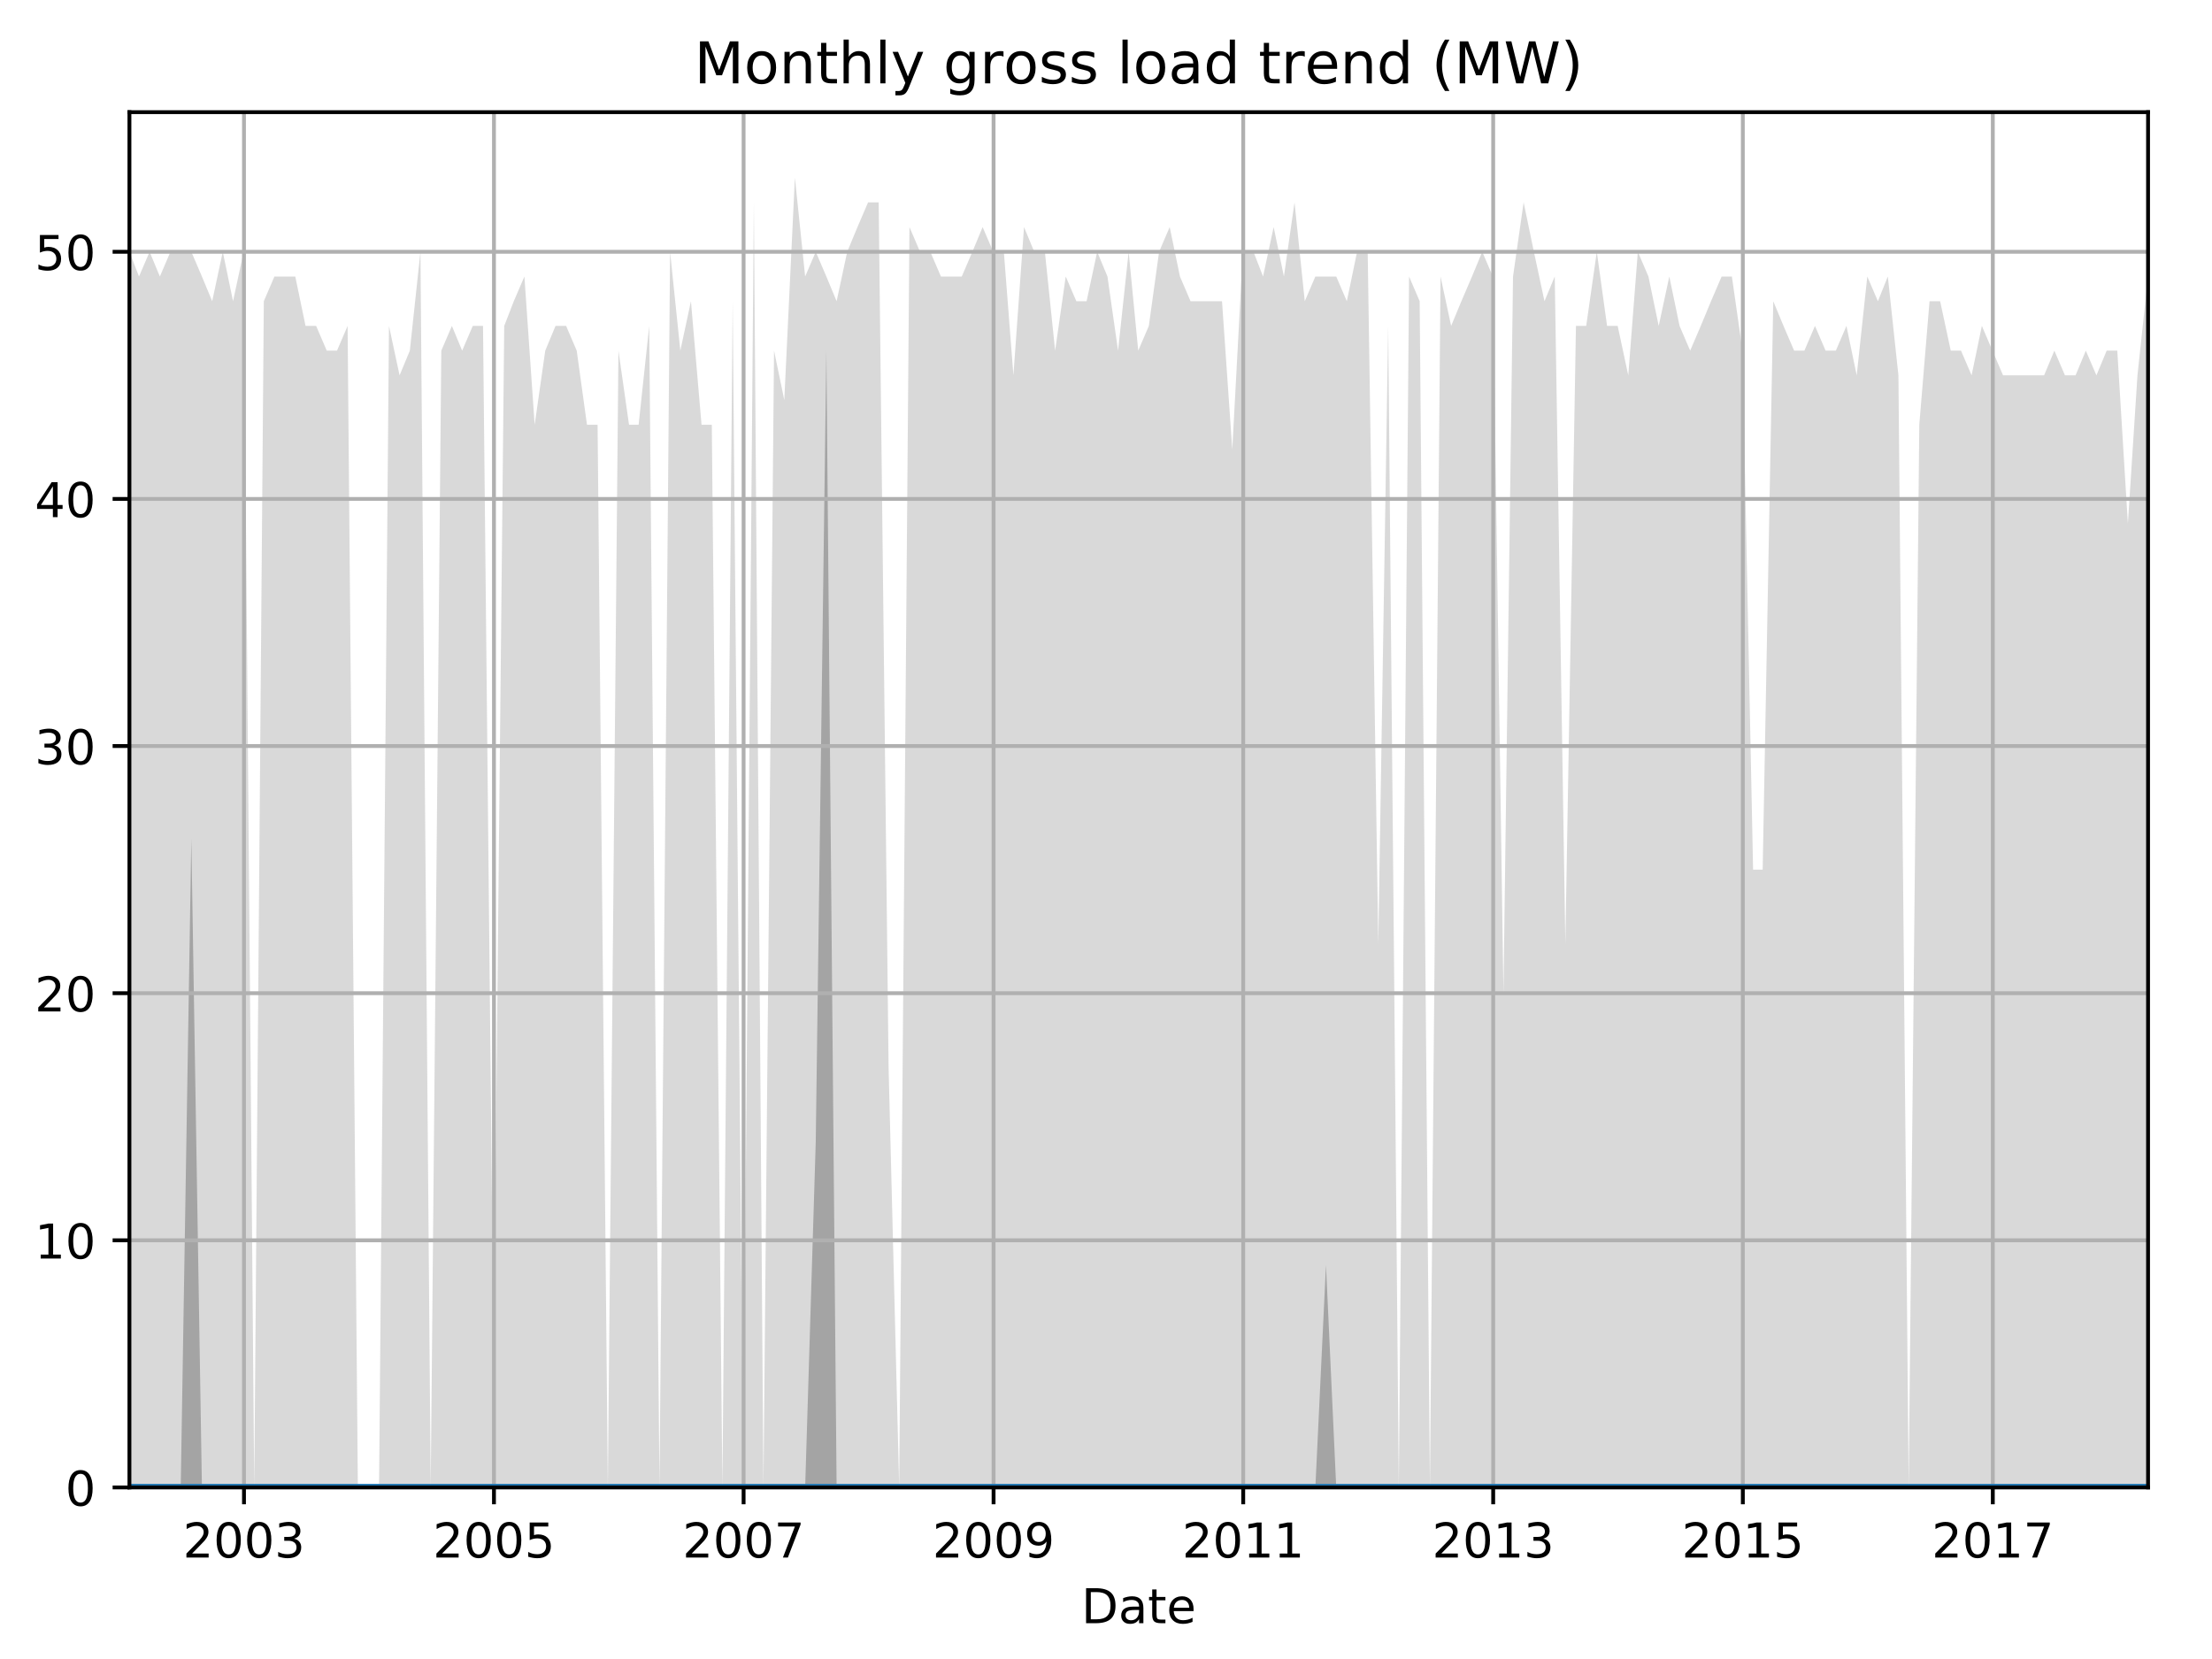 <?xml version="1.0" encoding="utf-8" standalone="no"?>
<!DOCTYPE svg PUBLIC "-//W3C//DTD SVG 1.1//EN"
  "http://www.w3.org/Graphics/SVG/1.1/DTD/svg11.dtd">
<!-- Created with matplotlib (http://matplotlib.org/) -->
<svg height="345.6pt" version="1.1" viewBox="0 0 460.8 345.6" width="460.8pt" xmlns="http://www.w3.org/2000/svg" xmlns:xlink="http://www.w3.org/1999/xlink">
 <defs>
  <style type="text/css">
*{stroke-linecap:butt;stroke-linejoin:round;}
  </style>
 </defs>
 <g id="figure_1">
  <g id="patch_1">
   <path d="M 0 345.6 
L 460.8 345.6 
L 460.8 0 
L 0 0 
z
" style="fill:none;"/>
  </g>
  <g id="axes_1">
   <g id="patch_2">
    <path d="M 26.962 309.863 
L 447.48 309.863 
L 447.48 23.365 
L 26.962 23.365 
z
" style="fill:none;"/>
   </g>
   <g id="PolyCollection_1">
    <path clip-path="url(#p91ae454a0e)" d="M 26.962 52.452 
L 26.962 309.863 
L 28.957 309.863 
L 31.165 309.863 
L 33.302 309.863 
L 35.511 309.863 
L 37.648 309.863 
L 39.856 309.863 
L 42.064 309.863 
L 44.202 309.863 
L 46.41 309.863 
L 48.547 309.863 
L 50.755 309.863 
L 52.964 309.863 
L 54.959 309.863 
L 57.167 309.863 
L 59.304 309.863 
L 61.512 309.863 
L 63.65 309.863 
L 65.858 309.863 
L 68.066 309.863 
L 70.203 309.863 
L 72.412 309.863 
L 74.549 309.863 
L 76.757 309.863 
L 78.966 309.863 
L 81.032 309.863 
L 83.24 309.863 
L 85.377 309.863 
L 87.586 309.863 
L 89.723 309.863 
L 91.931 309.863 
L 94.139 309.863 
L 96.277 309.863 
L 98.485 309.863 
L 100.622 309.863 
L 102.83 309.863 
L 105.039 309.863 
L 107.034 309.863 
L 109.242 309.863 
L 111.379 309.863 
L 113.587 309.863 
L 115.725 309.863 
L 117.933 309.863 
L 120.141 309.863 
L 122.278 309.863 
L 124.487 309.863 
L 126.624 309.863 
L 128.832 309.863 
L 131.041 309.863 
L 133.035 309.863 
L 135.244 309.863 
L 137.381 309.863 
L 139.589 309.863 
L 141.726 309.863 
L 143.935 309.863 
L 146.143 309.863 
L 148.28 309.863 
L 150.489 309.863 
L 152.626 309.863 
L 154.834 309.863 
L 157.043 309.863 
L 159.037 309.863 
L 161.246 309.863 
L 163.383 309.863 
L 165.591 309.863 
L 167.728 309.863 
L 169.937 309.863 
L 172.145 309.863 
L 174.282 309.863 
L 176.491 309.863 
L 178.628 309.863 
L 180.836 309.863 
L 183.044 309.863 
L 185.11 309.863 
L 187.319 309.863 
L 189.456 309.863 
L 191.664 309.863 
L 193.801 309.863 
L 196.01 309.863 
L 198.218 309.863 
L 200.355 309.863 
L 202.564 309.863 
L 204.701 309.863 
L 206.909 309.863 
L 209.118 309.863 
L 211.112 309.863 
L 213.321 309.863 
L 215.458 309.863 
L 217.666 309.863 
L 219.803 309.863 
L 222.012 309.863 
L 224.22 309.863 
L 226.357 309.863 
L 228.566 309.863 
L 230.703 309.863 
L 232.911 309.863 
L 235.119 309.863 
L 237.114 309.863 
L 239.323 309.863 
L 241.46 309.863 
L 243.668 309.863 
L 245.805 309.863 
L 248.014 309.863 
L 250.222 309.863 
L 252.359 309.863 
L 254.567 309.863 
L 256.705 309.863 
L 258.913 309.863 
L 261.121 309.863 
L 263.116 309.863 
L 265.324 309.863 
L 267.462 309.863 
L 269.67 309.863 
L 271.807 309.863 
L 274.015 309.863 
L 276.224 309.863 
L 278.361 309.863 
L 280.569 309.863 
L 282.706 309.863 
L 284.915 309.863 
L 287.123 309.863 
L 289.189 309.863 
L 291.398 309.863 
L 293.535 309.863 
L 295.743 309.863 
L 297.88 309.863 
L 300.089 309.863 
L 302.297 309.863 
L 304.434 309.863 
L 306.642 309.863 
L 308.78 309.863 
L 310.988 309.863 
L 313.196 309.863 
L 315.191 309.863 
L 317.399 309.863 
L 319.537 309.863 
L 321.745 309.863 
L 323.882 309.863 
L 326.09 309.863 
L 328.299 309.863 
L 330.436 309.863 
L 332.644 309.863 
L 334.781 309.863 
L 336.99 309.863 
L 339.198 309.863 
L 341.193 309.863 
L 343.401 309.863 
L 345.538 309.863 
L 347.747 309.863 
L 349.884 309.863 
L 352.092 309.863 
L 354.301 309.863 
L 356.438 309.863 
L 358.646 309.863 
L 360.783 309.863 
L 362.992 309.863 
L 365.2 309.863 
L 367.195 309.863 
L 369.403 309.863 
L 371.54 309.863 
L 373.749 309.863 
L 375.886 309.863 
L 378.094 309.863 
L 380.303 309.863 
L 382.44 309.863 
L 384.648 309.863 
L 386.785 309.863 
L 388.994 309.863 
L 391.202 309.863 
L 393.268 309.863 
L 395.476 309.863 
L 397.613 309.863 
L 399.822 309.863 
L 401.959 309.863 
L 404.167 309.863 
L 406.376 309.863 
L 408.513 309.863 
L 410.721 309.863 
L 412.858 309.863 
L 415.067 309.863 
L 417.275 309.863 
L 419.27 309.863 
L 421.478 309.863 
L 423.615 309.863 
L 425.824 309.863 
L 427.961 309.863 
L 430.169 309.863 
L 432.378 309.863 
L 434.515 309.863 
L 436.723 309.863 
L 438.86 309.863 
L 441.069 309.863 
L 443.277 309.863 
L 445.272 309.863 
L 447.48 309.863 
L 447.48 57.601 
L 447.48 57.601 
L 445.272 78.194 
L 443.277 109.083 
L 441.069 73.045 
L 438.86 73.045 
L 436.723 78.194 
L 434.515 73.045 
L 432.378 78.194 
L 430.169 78.194 
L 427.961 73.045 
L 425.824 78.194 
L 423.615 78.194 
L 421.478 78.194 
L 419.27 78.194 
L 417.275 78.194 
L 415.067 73.045 
L 412.858 67.897 
L 410.721 78.194 
L 408.513 73.045 
L 406.376 73.045 
L 404.167 62.749 
L 401.959 62.749 
L 399.822 88.49 
L 397.613 309.863 
L 395.476 78.194 
L 393.268 57.601 
L 391.202 62.749 
L 388.994 57.601 
L 386.785 78.194 
L 384.648 67.897 
L 382.44 73.045 
L 380.303 73.045 
L 378.094 67.897 
L 375.886 73.045 
L 373.749 73.045 
L 371.54 67.897 
L 369.403 62.749 
L 367.195 181.158 
L 365.2 181.158 
L 362.992 73.045 
L 360.783 57.601 
L 358.646 57.601 
L 356.438 62.749 
L 354.301 67.897 
L 352.092 73.045 
L 349.884 67.897 
L 347.747 57.601 
L 345.538 67.897 
L 343.401 57.601 
L 341.193 52.452 
L 339.198 78.194 
L 336.99 67.897 
L 334.781 67.897 
L 332.644 52.452 
L 330.436 67.897 
L 328.299 67.897 
L 326.09 196.603 
L 323.882 57.601 
L 321.745 62.749 
L 319.537 52.452 
L 317.399 42.156 
L 315.191 57.601 
L 313.196 206.899 
L 310.988 57.601 
L 308.78 52.452 
L 306.642 57.601 
L 304.434 62.749 
L 302.297 67.897 
L 300.089 57.601 
L 297.88 309.863 
L 295.743 62.749 
L 293.535 57.601 
L 291.398 309.863 
L 289.189 67.897 
L 287.123 196.603 
L 284.915 52.452 
L 282.706 52.452 
L 280.569 62.749 
L 278.361 57.601 
L 276.224 57.601 
L 274.015 57.601 
L 271.807 62.749 
L 269.67 42.156 
L 267.462 57.601 
L 265.324 47.304 
L 263.116 57.601 
L 261.121 52.452 
L 258.913 52.452 
L 256.705 93.638 
L 254.567 62.749 
L 252.359 62.749 
L 250.222 62.749 
L 248.014 62.749 
L 245.805 57.601 
L 243.668 47.304 
L 241.46 52.452 
L 239.323 67.897 
L 237.114 73.045 
L 235.119 52.452 
L 232.911 73.045 
L 230.703 57.601 
L 228.566 52.452 
L 226.357 62.749 
L 224.22 62.749 
L 222.012 57.601 
L 219.803 73.045 
L 217.666 52.452 
L 215.458 52.452 
L 213.321 47.304 
L 211.112 78.194 
L 209.118 52.452 
L 206.909 52.452 
L 204.701 47.304 
L 202.564 52.452 
L 200.355 57.601 
L 198.218 57.601 
L 196.01 57.601 
L 193.801 52.452 
L 191.664 52.452 
L 189.456 47.304 
L 187.319 309.863 
L 185.11 222.344 
L 183.044 42.156 
L 180.836 42.156 
L 178.628 47.304 
L 176.491 52.452 
L 174.282 62.749 
L 172.145 57.601 
L 169.937 52.452 
L 167.728 57.601 
L 165.591 37.008 
L 163.383 83.342 
L 161.246 73.045 
L 159.037 309.863 
L 157.043 42.156 
L 154.834 309.863 
L 152.626 62.749 
L 150.489 309.863 
L 148.28 88.49 
L 146.143 88.49 
L 143.935 62.749 
L 141.726 73.045 
L 139.589 52.452 
L 137.381 309.863 
L 135.244 67.897 
L 133.035 88.49 
L 131.041 88.49 
L 128.832 73.045 
L 126.624 309.863 
L 124.487 88.49 
L 122.278 88.49 
L 120.141 73.045 
L 117.933 67.897 
L 115.725 67.897 
L 113.587 73.045 
L 111.379 88.49 
L 109.242 57.601 
L 107.034 62.749 
L 105.039 67.897 
L 102.83 284.122 
L 100.622 67.897 
L 98.485 67.897 
L 96.277 73.045 
L 94.139 67.897 
L 91.931 73.045 
L 89.723 309.863 
L 87.586 52.452 
L 85.377 73.045 
L 83.24 78.194 
L 81.032 67.897 
L 78.966 309.863 
L 76.757 309.863 
L 74.549 309.863 
L 72.412 67.897 
L 70.203 73.045 
L 68.066 73.045 
L 65.858 67.897 
L 63.65 67.897 
L 61.512 57.601 
L 59.304 57.601 
L 57.167 57.601 
L 54.959 62.749 
L 52.964 309.863 
L 50.755 52.452 
L 48.547 62.749 
L 46.41 52.452 
L 44.202 62.749 
L 42.064 57.601 
L 39.856 52.452 
L 37.648 52.452 
L 35.511 52.452 
L 33.302 57.601 
L 31.165 52.452 
L 28.957 57.601 
L 26.962 52.452 
z
" style="fill:#808080;fill-opacity:0.3;"/>
   </g>
   <g id="PolyCollection_2">
    <path clip-path="url(#p91ae454a0e)" d="M 26.962 309.863 
L 26.962 309.863 
L 28.957 309.863 
L 31.165 309.863 
L 33.302 309.863 
L 35.511 309.863 
L 37.648 309.863 
L 39.856 309.863 
L 42.064 309.863 
L 44.202 309.863 
L 46.41 309.863 
L 48.547 309.863 
L 50.755 309.863 
L 52.964 309.863 
L 54.959 309.863 
L 57.167 309.863 
L 59.304 309.863 
L 61.512 309.863 
L 63.65 309.863 
L 65.858 309.863 
L 68.066 309.863 
L 70.203 309.863 
L 72.412 309.863 
L 74.549 309.863 
L 76.757 309.863 
L 78.966 309.863 
L 81.032 309.863 
L 83.24 309.863 
L 85.377 309.863 
L 87.586 309.863 
L 89.723 309.863 
L 91.931 309.863 
L 94.139 309.863 
L 96.277 309.863 
L 98.485 309.863 
L 100.622 309.863 
L 102.83 309.863 
L 105.039 309.863 
L 107.034 309.863 
L 109.242 309.863 
L 111.379 309.863 
L 113.587 309.863 
L 115.725 309.863 
L 117.933 309.863 
L 120.141 309.863 
L 122.278 309.863 
L 124.487 309.863 
L 126.624 309.863 
L 128.832 309.863 
L 131.041 309.863 
L 133.035 309.863 
L 135.244 309.863 
L 137.381 309.863 
L 139.589 309.863 
L 141.726 309.863 
L 143.935 309.863 
L 146.143 309.863 
L 148.28 309.863 
L 150.489 309.863 
L 152.626 309.863 
L 154.834 309.863 
L 157.043 309.863 
L 159.037 309.863 
L 161.246 309.863 
L 163.383 309.863 
L 165.591 309.863 
L 167.728 309.863 
L 169.937 309.863 
L 172.145 309.863 
L 174.282 309.863 
L 176.491 309.863 
L 178.628 309.863 
L 180.836 309.863 
L 183.044 309.863 
L 185.11 309.863 
L 187.319 309.863 
L 189.456 309.863 
L 191.664 309.863 
L 193.801 309.863 
L 196.01 309.863 
L 198.218 309.863 
L 200.355 309.863 
L 202.564 309.863 
L 204.701 309.863 
L 206.909 309.863 
L 209.118 309.863 
L 211.112 309.863 
L 213.321 309.863 
L 215.458 309.863 
L 217.666 309.863 
L 219.803 309.863 
L 222.012 309.863 
L 224.22 309.863 
L 226.357 309.863 
L 228.566 309.863 
L 230.703 309.863 
L 232.911 309.863 
L 235.119 309.863 
L 237.114 309.863 
L 239.323 309.863 
L 241.46 309.863 
L 243.668 309.863 
L 245.805 309.863 
L 248.014 309.863 
L 250.222 309.863 
L 252.359 309.863 
L 254.567 309.863 
L 256.705 309.863 
L 258.913 309.863 
L 261.121 309.863 
L 263.116 309.863 
L 265.324 309.863 
L 267.462 309.863 
L 269.67 309.863 
L 271.807 309.863 
L 274.015 309.863 
L 276.224 309.863 
L 278.361 309.863 
L 280.569 309.863 
L 282.706 309.863 
L 284.915 309.863 
L 287.123 309.863 
L 289.189 309.863 
L 291.398 309.863 
L 293.535 309.863 
L 295.743 309.863 
L 297.88 309.863 
L 300.089 309.863 
L 302.297 309.863 
L 304.434 309.863 
L 306.642 309.863 
L 308.78 309.863 
L 310.988 309.863 
L 313.196 309.863 
L 315.191 309.863 
L 317.399 309.863 
L 319.537 309.863 
L 321.745 309.863 
L 323.882 309.863 
L 326.09 309.863 
L 328.299 309.863 
L 330.436 309.863 
L 332.644 309.863 
L 334.781 309.863 
L 336.99 309.863 
L 339.198 309.863 
L 341.193 309.863 
L 343.401 309.863 
L 345.538 309.863 
L 347.747 309.863 
L 349.884 309.863 
L 352.092 309.863 
L 354.301 309.863 
L 356.438 309.863 
L 358.646 309.863 
L 360.783 309.863 
L 362.992 309.863 
L 365.2 309.863 
L 367.195 309.863 
L 369.403 309.863 
L 371.54 309.863 
L 373.749 309.863 
L 375.886 309.863 
L 378.094 309.863 
L 380.303 309.863 
L 382.44 309.863 
L 384.648 309.863 
L 386.785 309.863 
L 388.994 309.863 
L 391.202 309.863 
L 393.268 309.863 
L 395.476 309.863 
L 397.613 309.863 
L 399.822 309.863 
L 401.959 309.863 
L 404.167 309.863 
L 406.376 309.863 
L 408.513 309.863 
L 410.721 309.863 
L 412.858 309.863 
L 415.067 309.863 
L 417.275 309.863 
L 419.27 309.863 
L 421.478 309.863 
L 423.615 309.863 
L 425.824 309.863 
L 427.961 309.863 
L 430.169 309.863 
L 432.378 309.863 
L 434.515 309.863 
L 436.723 309.863 
L 438.86 309.863 
L 441.069 309.863 
L 443.277 309.863 
L 445.272 309.863 
L 447.48 309.863 
L 447.48 309.863 
L 447.48 309.863 
L 445.272 309.863 
L 443.277 309.863 
L 441.069 309.863 
L 438.86 309.863 
L 436.723 309.863 
L 434.515 309.863 
L 432.378 309.863 
L 430.169 309.863 
L 427.961 309.863 
L 425.824 309.863 
L 423.615 309.863 
L 421.478 309.863 
L 419.27 309.863 
L 417.275 309.863 
L 415.067 309.863 
L 412.858 309.863 
L 410.721 309.863 
L 408.513 309.863 
L 406.376 309.863 
L 404.167 309.863 
L 401.959 309.863 
L 399.822 309.863 
L 397.613 309.863 
L 395.476 309.863 
L 393.268 309.863 
L 391.202 309.863 
L 388.994 309.863 
L 386.785 309.863 
L 384.648 309.863 
L 382.44 309.863 
L 380.303 309.863 
L 378.094 309.863 
L 375.886 309.863 
L 373.749 309.863 
L 371.54 309.863 
L 369.403 309.863 
L 367.195 309.863 
L 365.2 309.863 
L 362.992 309.863 
L 360.783 309.863 
L 358.646 309.863 
L 356.438 309.863 
L 354.301 309.863 
L 352.092 309.863 
L 349.884 309.863 
L 347.747 309.863 
L 345.538 309.863 
L 343.401 309.863 
L 341.193 309.863 
L 339.198 309.863 
L 336.99 309.863 
L 334.781 309.863 
L 332.644 309.863 
L 330.436 309.863 
L 328.299 309.863 
L 326.09 309.863 
L 323.882 309.863 
L 321.745 309.863 
L 319.537 309.863 
L 317.399 309.863 
L 315.191 309.863 
L 313.196 309.863 
L 310.988 309.863 
L 308.78 309.863 
L 306.642 309.863 
L 304.434 309.863 
L 302.297 309.863 
L 300.089 309.863 
L 297.88 309.863 
L 295.743 309.863 
L 293.535 309.863 
L 291.398 309.863 
L 289.189 309.863 
L 287.123 309.863 
L 284.915 309.863 
L 282.706 309.863 
L 280.569 309.863 
L 278.361 309.863 
L 276.224 263.53 
L 274.015 309.863 
L 271.807 309.863 
L 269.67 309.863 
L 267.462 309.863 
L 265.324 309.863 
L 263.116 309.863 
L 261.121 309.863 
L 258.913 309.863 
L 256.705 309.863 
L 254.567 309.863 
L 252.359 309.863 
L 250.222 309.863 
L 248.014 309.863 
L 245.805 309.863 
L 243.668 309.863 
L 241.46 309.863 
L 239.323 309.863 
L 237.114 309.863 
L 235.119 309.863 
L 232.911 309.863 
L 230.703 309.863 
L 228.566 309.863 
L 226.357 309.863 
L 224.22 309.863 
L 222.012 309.863 
L 219.803 309.863 
L 217.666 309.863 
L 215.458 309.863 
L 213.321 309.863 
L 211.112 309.863 
L 209.118 309.863 
L 206.909 309.863 
L 204.701 309.863 
L 202.564 309.863 
L 200.355 309.863 
L 198.218 309.863 
L 196.01 309.863 
L 193.801 309.863 
L 191.664 309.863 
L 189.456 309.863 
L 187.319 309.863 
L 185.11 309.863 
L 183.044 309.863 
L 180.836 309.863 
L 178.628 309.863 
L 176.491 309.863 
L 174.282 309.863 
L 172.145 73.045 
L 169.937 237.788 
L 167.728 309.863 
L 165.591 309.863 
L 163.383 309.863 
L 161.246 309.863 
L 159.037 309.863 
L 157.043 309.863 
L 154.834 309.863 
L 152.626 309.863 
L 150.489 309.863 
L 148.28 309.863 
L 146.143 309.863 
L 143.935 309.863 
L 141.726 309.863 
L 139.589 309.863 
L 137.381 309.863 
L 135.244 309.863 
L 133.035 309.863 
L 131.041 309.863 
L 128.832 309.863 
L 126.624 309.863 
L 124.487 309.863 
L 122.278 309.863 
L 120.141 309.863 
L 117.933 309.863 
L 115.725 309.863 
L 113.587 309.863 
L 111.379 309.863 
L 109.242 309.863 
L 107.034 309.863 
L 105.039 309.863 
L 102.83 309.863 
L 100.622 309.863 
L 98.485 309.863 
L 96.277 309.863 
L 94.139 309.863 
L 91.931 309.863 
L 89.723 309.863 
L 87.586 309.863 
L 85.377 309.863 
L 83.24 309.863 
L 81.032 309.863 
L 78.966 309.863 
L 76.757 309.863 
L 74.549 309.863 
L 72.412 309.863 
L 70.203 309.863 
L 68.066 309.863 
L 65.858 309.863 
L 63.65 309.863 
L 61.512 309.863 
L 59.304 309.863 
L 57.167 309.863 
L 54.959 309.863 
L 52.964 309.863 
L 50.755 309.863 
L 48.547 309.863 
L 46.41 309.863 
L 44.202 309.863 
L 42.064 309.863 
L 39.856 174.723 
L 37.648 309.863 
L 35.511 309.863 
L 33.302 309.863 
L 31.165 309.863 
L 28.957 309.863 
L 26.962 309.863 
z
" style="fill:#808080;fill-opacity:0.6;"/>
   </g>
   <g id="matplotlib.axis_1">
    <g id="xtick_1">
     <g id="line2d_1">
      <path clip-path="url(#p91ae454a0e)" d="M 50.827 309.863 
L 50.827 23.365 
" style="fill:none;stroke:#b0b0b0;stroke-linecap:square;stroke-width:0.8;"/>
     </g>
     <g id="line2d_2">
      <defs>
       <path d="M 0 0 
L 0 3.5 
" id="m6b2b863c1a" style="stroke:#000000;stroke-width:0.8;"/>
      </defs>
      <g>
       <use style="stroke:#000000;stroke-width:0.8;" x="50.827" xlink:href="#m6b2b863c1a" y="309.863"/>
      </g>
     </g>
     <g id="text_1">
      <!-- 2003 -->
      <defs>
       <path d="M 19.188 8.297 
L 53.609 8.297 
L 53.609 0 
L 7.328 0 
L 7.328 8.297 
Q 12.938 14.109 22.625 23.891 
Q 32.328 33.688 34.812 36.531 
Q 39.547 41.844 41.422 45.531 
Q 43.312 49.219 43.312 52.781 
Q 43.312 58.594 39.234 62.25 
Q 35.156 65.922 28.609 65.922 
Q 23.969 65.922 18.812 64.312 
Q 13.672 62.703 7.812 59.422 
L 7.812 69.391 
Q 13.766 71.781 18.938 73 
Q 24.125 74.219 28.422 74.219 
Q 39.75 74.219 46.484 68.547 
Q 53.219 62.891 53.219 53.422 
Q 53.219 48.922 51.531 44.891 
Q 49.859 40.875 45.406 35.406 
Q 44.188 33.984 37.641 27.219 
Q 31.109 20.453 19.188 8.297 
z
" id="DejaVuSans-32"/>
       <path d="M 31.781 66.406 
Q 24.172 66.406 20.328 58.906 
Q 16.5 51.422 16.5 36.375 
Q 16.5 21.391 20.328 13.891 
Q 24.172 6.391 31.781 6.391 
Q 39.453 6.391 43.281 13.891 
Q 47.125 21.391 47.125 36.375 
Q 47.125 51.422 43.281 58.906 
Q 39.453 66.406 31.781 66.406 
z
M 31.781 74.219 
Q 44.047 74.219 50.516 64.516 
Q 56.984 54.828 56.984 36.375 
Q 56.984 17.969 50.516 8.266 
Q 44.047 -1.422 31.781 -1.422 
Q 19.531 -1.422 13.062 8.266 
Q 6.594 17.969 6.594 36.375 
Q 6.594 54.828 13.062 64.516 
Q 19.531 74.219 31.781 74.219 
z
" id="DejaVuSans-30"/>
       <path d="M 40.578 39.312 
Q 47.656 37.797 51.625 33 
Q 55.609 28.219 55.609 21.188 
Q 55.609 10.406 48.188 4.484 
Q 40.766 -1.422 27.094 -1.422 
Q 22.516 -1.422 17.656 -0.516 
Q 12.797 0.391 7.625 2.203 
L 7.625 11.719 
Q 11.719 9.328 16.594 8.109 
Q 21.484 6.891 26.812 6.891 
Q 36.078 6.891 40.938 10.547 
Q 45.797 14.203 45.797 21.188 
Q 45.797 27.641 41.281 31.266 
Q 36.766 34.906 28.719 34.906 
L 20.219 34.906 
L 20.219 43.016 
L 29.109 43.016 
Q 36.375 43.016 40.234 45.922 
Q 44.094 48.828 44.094 54.297 
Q 44.094 59.906 40.109 62.906 
Q 36.141 65.922 28.719 65.922 
Q 24.656 65.922 20.016 65.031 
Q 15.375 64.156 9.812 62.312 
L 9.812 71.094 
Q 15.438 72.656 20.344 73.438 
Q 25.25 74.219 29.594 74.219 
Q 40.828 74.219 47.359 69.109 
Q 53.906 64.016 53.906 55.328 
Q 53.906 49.266 50.438 45.094 
Q 46.969 40.922 40.578 39.312 
z
" id="DejaVuSans-33"/>
      </defs>
      <g transform="translate(38.102 324.462)scale(0.1 -0.1)">
       <use xlink:href="#DejaVuSans-32"/>
       <use x="63.623" xlink:href="#DejaVuSans-30"/>
       <use x="127.246" xlink:href="#DejaVuSans-30"/>
       <use x="190.869" xlink:href="#DejaVuSans-33"/>
      </g>
     </g>
    </g>
    <g id="xtick_2">
     <g id="line2d_3">
      <path clip-path="url(#p91ae454a0e)" d="M 102.902 309.863 
L 102.902 23.365 
" style="fill:none;stroke:#b0b0b0;stroke-linecap:square;stroke-width:0.8;"/>
     </g>
     <g id="line2d_4">
      <g>
       <use style="stroke:#000000;stroke-width:0.8;" x="102.902" xlink:href="#m6b2b863c1a" y="309.863"/>
      </g>
     </g>
     <g id="text_2">
      <!-- 2005 -->
      <defs>
       <path d="M 10.797 72.906 
L 49.516 72.906 
L 49.516 64.594 
L 19.828 64.594 
L 19.828 46.734 
Q 21.969 47.469 24.109 47.828 
Q 26.266 48.188 28.422 48.188 
Q 40.625 48.188 47.75 41.5 
Q 54.891 34.812 54.891 23.391 
Q 54.891 11.625 47.562 5.094 
Q 40.234 -1.422 26.906 -1.422 
Q 22.312 -1.422 17.547 -0.641 
Q 12.797 0.141 7.719 1.703 
L 7.719 11.625 
Q 12.109 9.234 16.797 8.062 
Q 21.484 6.891 26.703 6.891 
Q 35.156 6.891 40.078 11.328 
Q 45.016 15.766 45.016 23.391 
Q 45.016 31 40.078 35.438 
Q 35.156 39.891 26.703 39.891 
Q 22.75 39.891 18.812 39.016 
Q 14.891 38.141 10.797 36.281 
z
" id="DejaVuSans-35"/>
      </defs>
      <g transform="translate(90.177 324.462)scale(0.1 -0.1)">
       <use xlink:href="#DejaVuSans-32"/>
       <use x="63.623" xlink:href="#DejaVuSans-30"/>
       <use x="127.246" xlink:href="#DejaVuSans-30"/>
       <use x="190.869" xlink:href="#DejaVuSans-35"/>
      </g>
     </g>
    </g>
    <g id="xtick_3">
     <g id="line2d_5">
      <path clip-path="url(#p91ae454a0e)" d="M 154.905 309.863 
L 154.905 23.365 
" style="fill:none;stroke:#b0b0b0;stroke-linecap:square;stroke-width:0.8;"/>
     </g>
     <g id="line2d_6">
      <g>
       <use style="stroke:#000000;stroke-width:0.8;" x="154.905" xlink:href="#m6b2b863c1a" y="309.863"/>
      </g>
     </g>
     <g id="text_3">
      <!-- 2007 -->
      <defs>
       <path d="M 8.203 72.906 
L 55.078 72.906 
L 55.078 68.703 
L 28.609 0 
L 18.312 0 
L 43.219 64.594 
L 8.203 64.594 
z
" id="DejaVuSans-37"/>
      </defs>
      <g transform="translate(142.18 324.462)scale(0.1 -0.1)">
       <use xlink:href="#DejaVuSans-32"/>
       <use x="63.623" xlink:href="#DejaVuSans-30"/>
       <use x="127.246" xlink:href="#DejaVuSans-30"/>
       <use x="190.869" xlink:href="#DejaVuSans-37"/>
      </g>
     </g>
    </g>
    <g id="xtick_4">
     <g id="line2d_7">
      <path clip-path="url(#p91ae454a0e)" d="M 206.98 309.863 
L 206.98 23.365 
" style="fill:none;stroke:#b0b0b0;stroke-linecap:square;stroke-width:0.8;"/>
     </g>
     <g id="line2d_8">
      <g>
       <use style="stroke:#000000;stroke-width:0.8;" x="206.98" xlink:href="#m6b2b863c1a" y="309.863"/>
      </g>
     </g>
     <g id="text_4">
      <!-- 2009 -->
      <defs>
       <path d="M 10.984 1.516 
L 10.984 10.5 
Q 14.703 8.734 18.5 7.812 
Q 22.312 6.891 25.984 6.891 
Q 35.75 6.891 40.891 13.453 
Q 46.047 20.016 46.781 33.406 
Q 43.953 29.203 39.594 26.953 
Q 35.25 24.703 29.984 24.703 
Q 19.047 24.703 12.672 31.312 
Q 6.297 37.938 6.297 49.422 
Q 6.297 60.641 12.938 67.422 
Q 19.578 74.219 30.609 74.219 
Q 43.266 74.219 49.922 64.516 
Q 56.594 54.828 56.594 36.375 
Q 56.594 19.141 48.406 8.859 
Q 40.234 -1.422 26.422 -1.422 
Q 22.703 -1.422 18.891 -0.688 
Q 15.094 0.047 10.984 1.516 
z
M 30.609 32.422 
Q 37.25 32.422 41.125 36.953 
Q 45.016 41.5 45.016 49.422 
Q 45.016 57.281 41.125 61.844 
Q 37.25 66.406 30.609 66.406 
Q 23.969 66.406 20.094 61.844 
Q 16.219 57.281 16.219 49.422 
Q 16.219 41.5 20.094 36.953 
Q 23.969 32.422 30.609 32.422 
z
" id="DejaVuSans-39"/>
      </defs>
      <g transform="translate(194.255 324.462)scale(0.1 -0.1)">
       <use xlink:href="#DejaVuSans-32"/>
       <use x="63.623" xlink:href="#DejaVuSans-30"/>
       <use x="127.246" xlink:href="#DejaVuSans-30"/>
       <use x="190.869" xlink:href="#DejaVuSans-39"/>
      </g>
     </g>
    </g>
    <g id="xtick_5">
     <g id="line2d_9">
      <path clip-path="url(#p91ae454a0e)" d="M 258.984 309.863 
L 258.984 23.365 
" style="fill:none;stroke:#b0b0b0;stroke-linecap:square;stroke-width:0.8;"/>
     </g>
     <g id="line2d_10">
      <g>
       <use style="stroke:#000000;stroke-width:0.8;" x="258.984" xlink:href="#m6b2b863c1a" y="309.863"/>
      </g>
     </g>
     <g id="text_5">
      <!-- 2011 -->
      <defs>
       <path d="M 12.406 8.297 
L 28.516 8.297 
L 28.516 63.922 
L 10.984 60.406 
L 10.984 69.391 
L 28.422 72.906 
L 38.281 72.906 
L 38.281 8.297 
L 54.391 8.297 
L 54.391 0 
L 12.406 0 
z
" id="DejaVuSans-31"/>
      </defs>
      <g transform="translate(246.259 324.462)scale(0.1 -0.1)">
       <use xlink:href="#DejaVuSans-32"/>
       <use x="63.623" xlink:href="#DejaVuSans-30"/>
       <use x="127.246" xlink:href="#DejaVuSans-31"/>
       <use x="190.869" xlink:href="#DejaVuSans-31"/>
      </g>
     </g>
    </g>
    <g id="xtick_6">
     <g id="line2d_11">
      <path clip-path="url(#p91ae454a0e)" d="M 311.059 309.863 
L 311.059 23.365 
" style="fill:none;stroke:#b0b0b0;stroke-linecap:square;stroke-width:0.8;"/>
     </g>
     <g id="line2d_12">
      <g>
       <use style="stroke:#000000;stroke-width:0.8;" x="311.059" xlink:href="#m6b2b863c1a" y="309.863"/>
      </g>
     </g>
     <g id="text_6">
      <!-- 2013 -->
      <g transform="translate(298.334 324.462)scale(0.1 -0.1)">
       <use xlink:href="#DejaVuSans-32"/>
       <use x="63.623" xlink:href="#DejaVuSans-30"/>
       <use x="127.246" xlink:href="#DejaVuSans-31"/>
       <use x="190.869" xlink:href="#DejaVuSans-33"/>
      </g>
     </g>
    </g>
    <g id="xtick_7">
     <g id="line2d_13">
      <path clip-path="url(#p91ae454a0e)" d="M 363.063 309.863 
L 363.063 23.365 
" style="fill:none;stroke:#b0b0b0;stroke-linecap:square;stroke-width:0.8;"/>
     </g>
     <g id="line2d_14">
      <g>
       <use style="stroke:#000000;stroke-width:0.8;" x="363.063" xlink:href="#m6b2b863c1a" y="309.863"/>
      </g>
     </g>
     <g id="text_7">
      <!-- 2015 -->
      <g transform="translate(350.338 324.462)scale(0.1 -0.1)">
       <use xlink:href="#DejaVuSans-32"/>
       <use x="63.623" xlink:href="#DejaVuSans-30"/>
       <use x="127.246" xlink:href="#DejaVuSans-31"/>
       <use x="190.869" xlink:href="#DejaVuSans-35"/>
      </g>
     </g>
    </g>
    <g id="xtick_8">
     <g id="line2d_15">
      <path clip-path="url(#p91ae454a0e)" d="M 415.138 309.863 
L 415.138 23.365 
" style="fill:none;stroke:#b0b0b0;stroke-linecap:square;stroke-width:0.8;"/>
     </g>
     <g id="line2d_16">
      <g>
       <use style="stroke:#000000;stroke-width:0.8;" x="415.138" xlink:href="#m6b2b863c1a" y="309.863"/>
      </g>
     </g>
     <g id="text_8">
      <!-- 2017 -->
      <g transform="translate(402.413 324.462)scale(0.1 -0.1)">
       <use xlink:href="#DejaVuSans-32"/>
       <use x="63.623" xlink:href="#DejaVuSans-30"/>
       <use x="127.246" xlink:href="#DejaVuSans-31"/>
       <use x="190.869" xlink:href="#DejaVuSans-37"/>
      </g>
     </g>
    </g>
    <g id="text_9">
     <!-- Date -->
     <defs>
      <path d="M 19.672 64.797 
L 19.672 8.109 
L 31.594 8.109 
Q 46.688 8.109 53.688 14.938 
Q 60.688 21.781 60.688 36.531 
Q 60.688 51.172 53.688 57.984 
Q 46.688 64.797 31.594 64.797 
z
M 9.812 72.906 
L 30.078 72.906 
Q 51.266 72.906 61.172 64.094 
Q 71.094 55.281 71.094 36.531 
Q 71.094 17.672 61.125 8.828 
Q 51.172 0 30.078 0 
L 9.812 0 
z
" id="DejaVuSans-44"/>
      <path d="M 34.281 27.484 
Q 23.391 27.484 19.188 25 
Q 14.984 22.516 14.984 16.5 
Q 14.984 11.719 18.141 8.906 
Q 21.297 6.109 26.703 6.109 
Q 34.188 6.109 38.703 11.406 
Q 43.219 16.703 43.219 25.484 
L 43.219 27.484 
z
M 52.203 31.203 
L 52.203 0 
L 43.219 0 
L 43.219 8.297 
Q 40.141 3.328 35.547 0.953 
Q 30.953 -1.422 24.312 -1.422 
Q 15.922 -1.422 10.953 3.297 
Q 6 8.016 6 15.922 
Q 6 25.141 12.172 29.828 
Q 18.359 34.516 30.609 34.516 
L 43.219 34.516 
L 43.219 35.406 
Q 43.219 41.609 39.141 45 
Q 35.062 48.391 27.688 48.391 
Q 23 48.391 18.547 47.266 
Q 14.109 46.141 10.016 43.891 
L 10.016 52.203 
Q 14.938 54.109 19.578 55.047 
Q 24.219 56 28.609 56 
Q 40.484 56 46.344 49.844 
Q 52.203 43.703 52.203 31.203 
z
" id="DejaVuSans-61"/>
      <path d="M 18.312 70.219 
L 18.312 54.688 
L 36.812 54.688 
L 36.812 47.703 
L 18.312 47.703 
L 18.312 18.016 
Q 18.312 11.328 20.141 9.422 
Q 21.969 7.516 27.594 7.516 
L 36.812 7.516 
L 36.812 0 
L 27.594 0 
Q 17.188 0 13.234 3.875 
Q 9.281 7.766 9.281 18.016 
L 9.281 47.703 
L 2.688 47.703 
L 2.688 54.688 
L 9.281 54.688 
L 9.281 70.219 
z
" id="DejaVuSans-74"/>
      <path d="M 56.203 29.594 
L 56.203 25.203 
L 14.891 25.203 
Q 15.484 15.922 20.484 11.062 
Q 25.484 6.203 34.422 6.203 
Q 39.594 6.203 44.453 7.469 
Q 49.312 8.734 54.109 11.281 
L 54.109 2.781 
Q 49.266 0.734 44.188 -0.344 
Q 39.109 -1.422 33.891 -1.422 
Q 20.797 -1.422 13.156 6.188 
Q 5.516 13.812 5.516 26.812 
Q 5.516 40.234 12.766 48.109 
Q 20.016 56 32.328 56 
Q 43.359 56 49.781 48.891 
Q 56.203 41.797 56.203 29.594 
z
M 47.219 32.234 
Q 47.125 39.594 43.094 43.984 
Q 39.062 48.391 32.422 48.391 
Q 24.906 48.391 20.391 44.141 
Q 15.875 39.891 15.188 32.172 
z
" id="DejaVuSans-65"/>
     </defs>
     <g transform="translate(225.27 338.14)scale(0.1 -0.1)">
      <use xlink:href="#DejaVuSans-44"/>
      <use x="77.002" xlink:href="#DejaVuSans-61"/>
      <use x="138.281" xlink:href="#DejaVuSans-74"/>
      <use x="177.49" xlink:href="#DejaVuSans-65"/>
     </g>
    </g>
   </g>
   <g id="matplotlib.axis_2">
    <g id="ytick_1">
     <g id="line2d_17">
      <path clip-path="url(#p91ae454a0e)" d="M 26.962 309.863 
L 447.48 309.863 
" style="fill:none;stroke:#b0b0b0;stroke-linecap:square;stroke-width:0.8;"/>
     </g>
     <g id="line2d_18">
      <defs>
       <path d="M 0 0 
L -3.5 0 
" id="mbc76c44450" style="stroke:#000000;stroke-width:0.8;"/>
      </defs>
      <g>
       <use style="stroke:#000000;stroke-width:0.8;" x="26.962" xlink:href="#mbc76c44450" y="309.863"/>
      </g>
     </g>
     <g id="text_10">
      <!-- 0 -->
      <g transform="translate(13.6 313.663)scale(0.1 -0.1)">
       <use xlink:href="#DejaVuSans-30"/>
      </g>
     </g>
    </g>
    <g id="ytick_2">
     <g id="line2d_19">
      <path clip-path="url(#p91ae454a0e)" d="M 26.962 258.381 
L 447.48 258.381 
" style="fill:none;stroke:#b0b0b0;stroke-linecap:square;stroke-width:0.8;"/>
     </g>
     <g id="line2d_20">
      <g>
       <use style="stroke:#000000;stroke-width:0.8;" x="26.962" xlink:href="#mbc76c44450" y="258.381"/>
      </g>
     </g>
     <g id="text_11">
      <!-- 10 -->
      <g transform="translate(7.237 262.181)scale(0.1 -0.1)">
       <use xlink:href="#DejaVuSans-31"/>
       <use x="63.623" xlink:href="#DejaVuSans-30"/>
      </g>
     </g>
    </g>
    <g id="ytick_3">
     <g id="line2d_21">
      <path clip-path="url(#p91ae454a0e)" d="M 26.962 206.899 
L 447.48 206.899 
" style="fill:none;stroke:#b0b0b0;stroke-linecap:square;stroke-width:0.8;"/>
     </g>
     <g id="line2d_22">
      <g>
       <use style="stroke:#000000;stroke-width:0.8;" x="26.962" xlink:href="#mbc76c44450" y="206.899"/>
      </g>
     </g>
     <g id="text_12">
      <!-- 20 -->
      <g transform="translate(7.237 210.698)scale(0.1 -0.1)">
       <use xlink:href="#DejaVuSans-32"/>
       <use x="63.623" xlink:href="#DejaVuSans-30"/>
      </g>
     </g>
    </g>
    <g id="ytick_4">
     <g id="line2d_23">
      <path clip-path="url(#p91ae454a0e)" d="M 26.962 155.417 
L 447.48 155.417 
" style="fill:none;stroke:#b0b0b0;stroke-linecap:square;stroke-width:0.8;"/>
     </g>
     <g id="line2d_24">
      <g>
       <use style="stroke:#000000;stroke-width:0.8;" x="26.962" xlink:href="#mbc76c44450" y="155.417"/>
      </g>
     </g>
     <g id="text_13">
      <!-- 30 -->
      <g transform="translate(7.237 159.216)scale(0.1 -0.1)">
       <use xlink:href="#DejaVuSans-33"/>
       <use x="63.623" xlink:href="#DejaVuSans-30"/>
      </g>
     </g>
    </g>
    <g id="ytick_5">
     <g id="line2d_25">
      <path clip-path="url(#p91ae454a0e)" d="M 26.962 103.935 
L 447.48 103.935 
" style="fill:none;stroke:#b0b0b0;stroke-linecap:square;stroke-width:0.8;"/>
     </g>
     <g id="line2d_26">
      <g>
       <use style="stroke:#000000;stroke-width:0.8;" x="26.962" xlink:href="#mbc76c44450" y="103.935"/>
      </g>
     </g>
     <g id="text_14">
      <!-- 40 -->
      <defs>
       <path d="M 37.797 64.312 
L 12.891 25.391 
L 37.797 25.391 
z
M 35.203 72.906 
L 47.609 72.906 
L 47.609 25.391 
L 58.016 25.391 
L 58.016 17.188 
L 47.609 17.188 
L 47.609 0 
L 37.797 0 
L 37.797 17.188 
L 4.891 17.188 
L 4.891 26.703 
z
" id="DejaVuSans-34"/>
      </defs>
      <g transform="translate(7.237 107.734)scale(0.1 -0.1)">
       <use xlink:href="#DejaVuSans-34"/>
       <use x="63.623" xlink:href="#DejaVuSans-30"/>
      </g>
     </g>
    </g>
    <g id="ytick_6">
     <g id="line2d_27">
      <path clip-path="url(#p91ae454a0e)" d="M 26.962 52.452 
L 447.48 52.452 
" style="fill:none;stroke:#b0b0b0;stroke-linecap:square;stroke-width:0.8;"/>
     </g>
     <g id="line2d_28">
      <g>
       <use style="stroke:#000000;stroke-width:0.8;" x="26.962" xlink:href="#mbc76c44450" y="52.452"/>
      </g>
     </g>
     <g id="text_15">
      <!-- 50 -->
      <g transform="translate(7.237 56.252)scale(0.1 -0.1)">
       <use xlink:href="#DejaVuSans-35"/>
       <use x="63.623" xlink:href="#DejaVuSans-30"/>
      </g>
     </g>
    </g>
   </g>
   <g id="line2d_29">
    <path clip-path="url(#p91ae454a0e)" d="M 26.962 309.863 
L 447.48 309.863 
L 447.48 309.863 
" style="fill:none;stroke:#1f77b4;stroke-linecap:square;stroke-width:1.5;"/>
   </g>
   <g id="patch_3">
    <path d="M 26.962 309.863 
L 26.962 23.365 
" style="fill:none;stroke:#000000;stroke-linecap:square;stroke-linejoin:miter;stroke-width:0.8;"/>
   </g>
   <g id="patch_4">
    <path d="M 447.48 309.863 
L 447.48 23.365 
" style="fill:none;stroke:#000000;stroke-linecap:square;stroke-linejoin:miter;stroke-width:0.8;"/>
   </g>
   <g id="patch_5">
    <path d="M 26.962 309.863 
L 447.48 309.863 
" style="fill:none;stroke:#000000;stroke-linecap:square;stroke-linejoin:miter;stroke-width:0.8;"/>
   </g>
   <g id="patch_6">
    <path d="M 26.962 23.365 
L 447.48 23.365 
" style="fill:none;stroke:#000000;stroke-linecap:square;stroke-linejoin:miter;stroke-width:0.8;"/>
   </g>
   <g id="text_16">
    <!-- Monthly gross load trend (MW) -->
    <defs>
     <path d="M 9.812 72.906 
L 24.516 72.906 
L 43.109 23.297 
L 61.812 72.906 
L 76.516 72.906 
L 76.516 0 
L 66.891 0 
L 66.891 64.016 
L 48.094 14.016 
L 38.188 14.016 
L 19.391 64.016 
L 19.391 0 
L 9.812 0 
z
" id="DejaVuSans-4d"/>
     <path d="M 30.609 48.391 
Q 23.391 48.391 19.188 42.75 
Q 14.984 37.109 14.984 27.297 
Q 14.984 17.484 19.156 11.844 
Q 23.344 6.203 30.609 6.203 
Q 37.797 6.203 41.984 11.859 
Q 46.188 17.531 46.188 27.297 
Q 46.188 37.016 41.984 42.703 
Q 37.797 48.391 30.609 48.391 
z
M 30.609 56 
Q 42.328 56 49.016 48.375 
Q 55.719 40.766 55.719 27.297 
Q 55.719 13.875 49.016 6.219 
Q 42.328 -1.422 30.609 -1.422 
Q 18.844 -1.422 12.172 6.219 
Q 5.516 13.875 5.516 27.297 
Q 5.516 40.766 12.172 48.375 
Q 18.844 56 30.609 56 
z
" id="DejaVuSans-6f"/>
     <path d="M 54.891 33.016 
L 54.891 0 
L 45.906 0 
L 45.906 32.719 
Q 45.906 40.484 42.875 44.328 
Q 39.844 48.188 33.797 48.188 
Q 26.516 48.188 22.312 43.547 
Q 18.109 38.922 18.109 30.906 
L 18.109 0 
L 9.078 0 
L 9.078 54.688 
L 18.109 54.688 
L 18.109 46.188 
Q 21.344 51.125 25.703 53.562 
Q 30.078 56 35.797 56 
Q 45.219 56 50.047 50.172 
Q 54.891 44.344 54.891 33.016 
z
" id="DejaVuSans-6e"/>
     <path d="M 54.891 33.016 
L 54.891 0 
L 45.906 0 
L 45.906 32.719 
Q 45.906 40.484 42.875 44.328 
Q 39.844 48.188 33.797 48.188 
Q 26.516 48.188 22.312 43.547 
Q 18.109 38.922 18.109 30.906 
L 18.109 0 
L 9.078 0 
L 9.078 75.984 
L 18.109 75.984 
L 18.109 46.188 
Q 21.344 51.125 25.703 53.562 
Q 30.078 56 35.797 56 
Q 45.219 56 50.047 50.172 
Q 54.891 44.344 54.891 33.016 
z
" id="DejaVuSans-68"/>
     <path d="M 9.422 75.984 
L 18.406 75.984 
L 18.406 0 
L 9.422 0 
z
" id="DejaVuSans-6c"/>
     <path d="M 32.172 -5.078 
Q 28.375 -14.844 24.75 -17.812 
Q 21.141 -20.797 15.094 -20.797 
L 7.906 -20.797 
L 7.906 -13.281 
L 13.188 -13.281 
Q 16.891 -13.281 18.938 -11.516 
Q 21 -9.766 23.484 -3.219 
L 25.094 0.875 
L 2.984 54.688 
L 12.5 54.688 
L 29.594 11.922 
L 46.688 54.688 
L 56.203 54.688 
z
" id="DejaVuSans-79"/>
     <path id="DejaVuSans-20"/>
     <path d="M 45.406 27.984 
Q 45.406 37.75 41.375 43.109 
Q 37.359 48.484 30.078 48.484 
Q 22.859 48.484 18.828 43.109 
Q 14.797 37.75 14.797 27.984 
Q 14.797 18.266 18.828 12.891 
Q 22.859 7.516 30.078 7.516 
Q 37.359 7.516 41.375 12.891 
Q 45.406 18.266 45.406 27.984 
z
M 54.391 6.781 
Q 54.391 -7.172 48.188 -13.984 
Q 42 -20.797 29.203 -20.797 
Q 24.469 -20.797 20.266 -20.094 
Q 16.062 -19.391 12.109 -17.922 
L 12.109 -9.188 
Q 16.062 -11.328 19.922 -12.344 
Q 23.781 -13.375 27.781 -13.375 
Q 36.625 -13.375 41.016 -8.766 
Q 45.406 -4.156 45.406 5.172 
L 45.406 9.625 
Q 42.625 4.781 38.281 2.391 
Q 33.938 0 27.875 0 
Q 17.828 0 11.672 7.656 
Q 5.516 15.328 5.516 27.984 
Q 5.516 40.672 11.672 48.328 
Q 17.828 56 27.875 56 
Q 33.938 56 38.281 53.609 
Q 42.625 51.219 45.406 46.391 
L 45.406 54.688 
L 54.391 54.688 
z
" id="DejaVuSans-67"/>
     <path d="M 41.109 46.297 
Q 39.594 47.172 37.812 47.578 
Q 36.031 48 33.891 48 
Q 26.266 48 22.188 43.047 
Q 18.109 38.094 18.109 28.812 
L 18.109 0 
L 9.078 0 
L 9.078 54.688 
L 18.109 54.688 
L 18.109 46.188 
Q 20.953 51.172 25.484 53.578 
Q 30.031 56 36.531 56 
Q 37.453 56 38.578 55.875 
Q 39.703 55.766 41.062 55.516 
z
" id="DejaVuSans-72"/>
     <path d="M 44.281 53.078 
L 44.281 44.578 
Q 40.484 46.531 36.375 47.5 
Q 32.281 48.484 27.875 48.484 
Q 21.188 48.484 17.844 46.438 
Q 14.5 44.391 14.5 40.281 
Q 14.5 37.156 16.891 35.375 
Q 19.281 33.594 26.516 31.984 
L 29.594 31.297 
Q 39.156 29.25 43.188 25.516 
Q 47.219 21.781 47.219 15.094 
Q 47.219 7.469 41.188 3.016 
Q 35.156 -1.422 24.609 -1.422 
Q 20.219 -1.422 15.453 -0.562 
Q 10.688 0.297 5.422 2 
L 5.422 11.281 
Q 10.406 8.688 15.234 7.391 
Q 20.062 6.109 24.812 6.109 
Q 31.156 6.109 34.562 8.281 
Q 37.984 10.453 37.984 14.406 
Q 37.984 18.062 35.516 20.016 
Q 33.062 21.969 24.703 23.781 
L 21.578 24.516 
Q 13.234 26.266 9.516 29.906 
Q 5.812 33.547 5.812 39.891 
Q 5.812 47.609 11.281 51.797 
Q 16.75 56 26.812 56 
Q 31.781 56 36.172 55.266 
Q 40.578 54.547 44.281 53.078 
z
" id="DejaVuSans-73"/>
     <path d="M 45.406 46.391 
L 45.406 75.984 
L 54.391 75.984 
L 54.391 0 
L 45.406 0 
L 45.406 8.203 
Q 42.578 3.328 38.25 0.953 
Q 33.938 -1.422 27.875 -1.422 
Q 17.969 -1.422 11.734 6.484 
Q 5.516 14.406 5.516 27.297 
Q 5.516 40.188 11.734 48.094 
Q 17.969 56 27.875 56 
Q 33.938 56 38.25 53.625 
Q 42.578 51.266 45.406 46.391 
z
M 14.797 27.297 
Q 14.797 17.391 18.875 11.75 
Q 22.953 6.109 30.078 6.109 
Q 37.203 6.109 41.297 11.75 
Q 45.406 17.391 45.406 27.297 
Q 45.406 37.203 41.297 42.844 
Q 37.203 48.484 30.078 48.484 
Q 22.953 48.484 18.875 42.844 
Q 14.797 37.203 14.797 27.297 
z
" id="DejaVuSans-64"/>
     <path d="M 31 75.875 
Q 24.469 64.656 21.281 53.656 
Q 18.109 42.672 18.109 31.391 
Q 18.109 20.125 21.312 9.062 
Q 24.516 -2 31 -13.188 
L 23.188 -13.188 
Q 15.875 -1.703 12.234 9.375 
Q 8.594 20.453 8.594 31.391 
Q 8.594 42.281 12.203 53.312 
Q 15.828 64.359 23.188 75.875 
z
" id="DejaVuSans-28"/>
     <path d="M 3.328 72.906 
L 13.281 72.906 
L 28.609 11.281 
L 43.891 72.906 
L 54.984 72.906 
L 70.312 11.281 
L 85.594 72.906 
L 95.609 72.906 
L 77.297 0 
L 64.891 0 
L 49.516 63.281 
L 33.984 0 
L 21.578 0 
z
" id="DejaVuSans-57"/>
     <path d="M 8.016 75.875 
L 15.828 75.875 
Q 23.141 64.359 26.781 53.312 
Q 30.422 42.281 30.422 31.391 
Q 30.422 20.453 26.781 9.375 
Q 23.141 -1.703 15.828 -13.188 
L 8.016 -13.188 
Q 14.5 -2 17.703 9.062 
Q 20.906 20.125 20.906 31.391 
Q 20.906 42.672 17.703 53.656 
Q 14.5 64.656 8.016 75.875 
z
" id="DejaVuSans-29"/>
    </defs>
    <g transform="translate(144.638 17.365)scale(0.12 -0.12)">
     <use xlink:href="#DejaVuSans-4d"/>
     <use x="86.279" xlink:href="#DejaVuSans-6f"/>
     <use x="147.461" xlink:href="#DejaVuSans-6e"/>
     <use x="210.84" xlink:href="#DejaVuSans-74"/>
     <use x="250.049" xlink:href="#DejaVuSans-68"/>
     <use x="313.428" xlink:href="#DejaVuSans-6c"/>
     <use x="341.211" xlink:href="#DejaVuSans-79"/>
     <use x="400.391" xlink:href="#DejaVuSans-20"/>
     <use x="432.178" xlink:href="#DejaVuSans-67"/>
     <use x="495.654" xlink:href="#DejaVuSans-72"/>
     <use x="536.736" xlink:href="#DejaVuSans-6f"/>
     <use x="597.918" xlink:href="#DejaVuSans-73"/>
     <use x="650.018" xlink:href="#DejaVuSans-73"/>
     <use x="702.117" xlink:href="#DejaVuSans-20"/>
     <use x="733.904" xlink:href="#DejaVuSans-6c"/>
     <use x="761.688" xlink:href="#DejaVuSans-6f"/>
     <use x="822.869" xlink:href="#DejaVuSans-61"/>
     <use x="884.148" xlink:href="#DejaVuSans-64"/>
     <use x="947.625" xlink:href="#DejaVuSans-20"/>
     <use x="979.412" xlink:href="#DejaVuSans-74"/>
     <use x="1018.621" xlink:href="#DejaVuSans-72"/>
     <use x="1059.703" xlink:href="#DejaVuSans-65"/>
     <use x="1121.227" xlink:href="#DejaVuSans-6e"/>
     <use x="1184.605" xlink:href="#DejaVuSans-64"/>
     <use x="1248.082" xlink:href="#DejaVuSans-20"/>
     <use x="1279.869" xlink:href="#DejaVuSans-28"/>
     <use x="1318.883" xlink:href="#DejaVuSans-4d"/>
     <use x="1405.162" xlink:href="#DejaVuSans-57"/>
     <use x="1504.039" xlink:href="#DejaVuSans-29"/>
    </g>
   </g>
  </g>
 </g>
 <defs>
  <clipPath id="p91ae454a0e">
   <rect height="286.498" width="420.518" x="26.962" y="23.365"/>
  </clipPath>
 </defs>
</svg>
